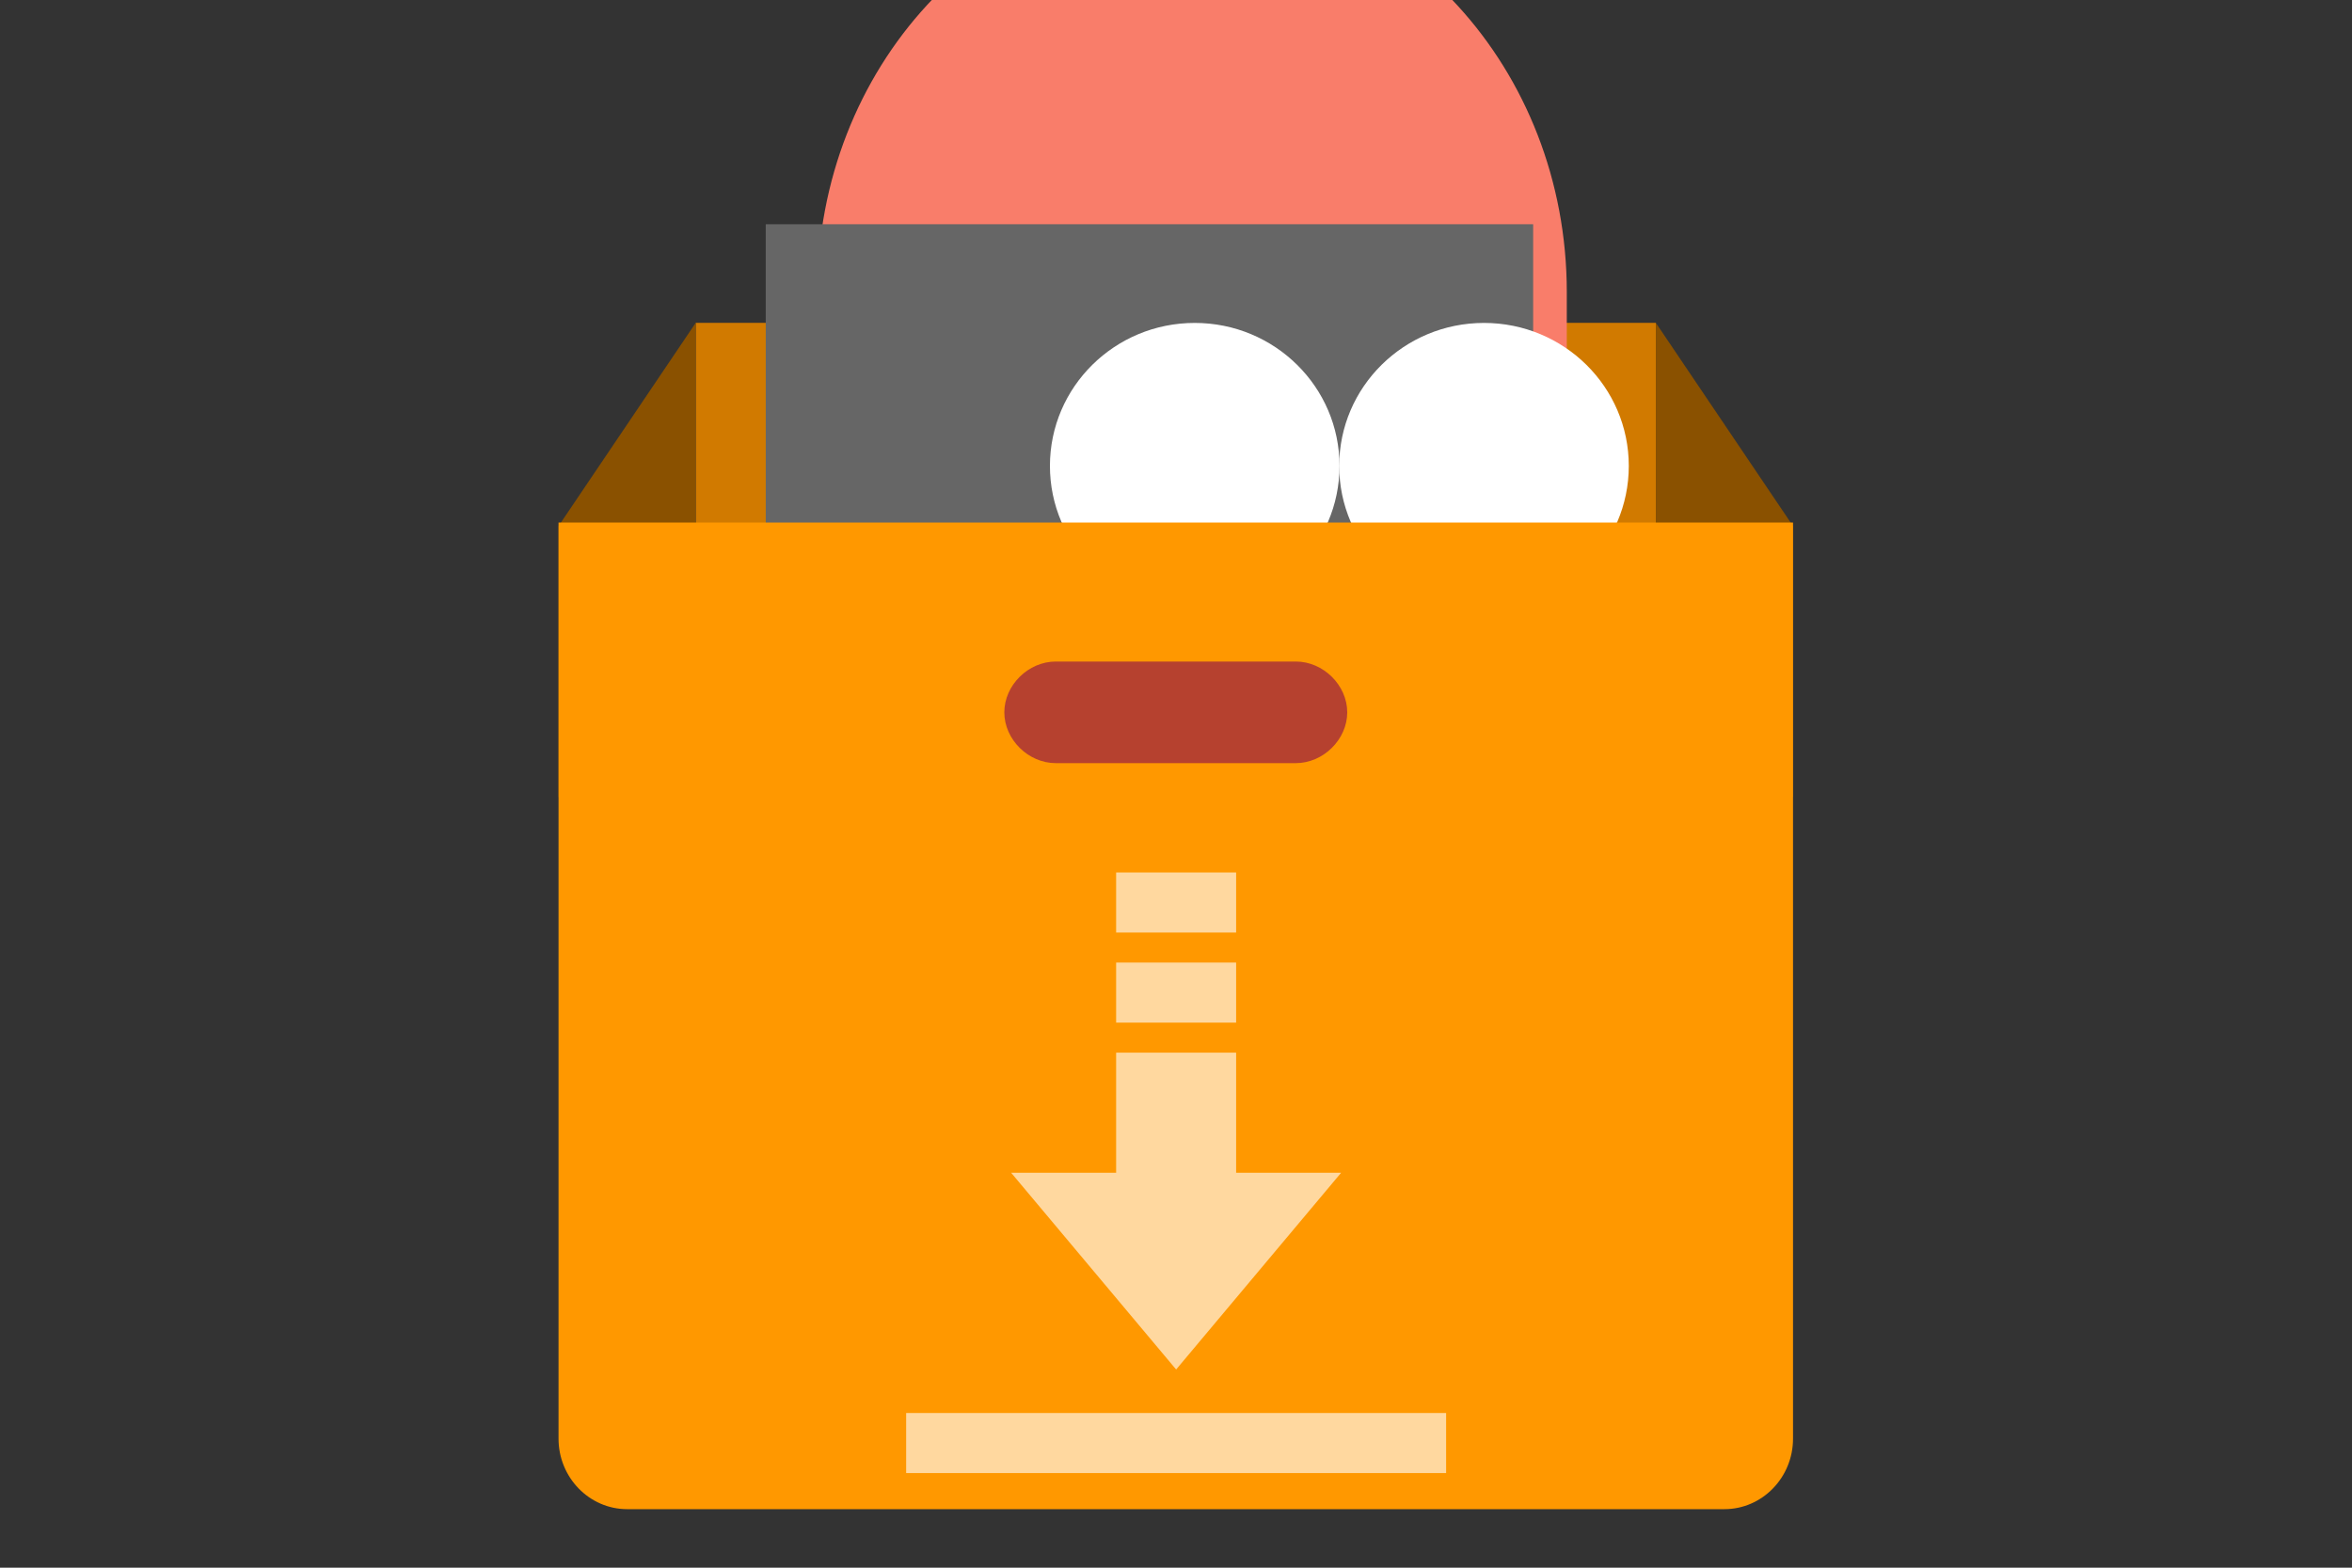 <?xml version="1.0" encoding="UTF-8" standalone="no"?>
<!DOCTYPE svg PUBLIC "-//W3C//DTD SVG 1.1//EN" "http://www.w3.org/Graphics/SVG/1.1/DTD/svg11.dtd">
<svg width="100%" height="100%" viewBox="0 0 120 80" version="1.1" xmlns="http://www.w3.org/2000/svg" xmlns:xlink="http://www.w3.org/1999/xlink" xml:space="preserve" xmlns:serif="http://www.serif.com/" style="fill-rule:evenodd;clip-rule:evenodd;stroke-linejoin:round;stroke-miterlimit:1.414;">
    <rect x="0" y="0" width="120" height="80" fill="#333333" stroke="none"/>
    <g id="surface1" transform="matrix(1.813,0,0,1.791,15.554,9.734)">
        <g transform="matrix(0.965,0,0,0.965,1.349,-2.991)">
            <rect x="10" y="7" width="28" height="7" style="fill:rgb(209,122,0);fill-rule:nonzero;"/>
        </g>
        <g transform="matrix(0.965,0,0,0.965,1.349,-2.991)">
            <path d="M10,21L6,21L6,13L10,7L10,21Z" style="fill:rgb(138,81,0);fill-rule:nonzero;"/>
        </g>
        <g transform="matrix(0.965,0,0,0.965,1.349,-2.991)">
            <path d="M38,21L42,21L42,13L38,7L38,21Z" style="fill:rgb(138,81,0);fill-rule:nonzero;"/>
        </g>
        <g id="Capa1" transform="matrix(2.812,0,0,2.812,1.5,-6)">
            <g transform="matrix(0.022,0,0,0.021,-2.918,-3.893)">
                <g transform="matrix(2.841,0,0,2.841,-4223.56,-1870.46)">
                    <path d="M1622.65,883.366L1622.65,928.45C1622.65,942.248 1611.45,953.45 1597.65,953.45C1583.86,953.45 1572.65,942.248 1572.65,928.45L1572.66,928.45C1572.65,928.398 1572.65,928.345 1572.65,928.291C1572.65,923.877 1576.24,920.293 1580.65,920.293C1585.07,920.293 1588.65,923.877 1588.65,928.291C1588.65,928.419 1588.65,928.546 1588.64,928.672C1588.8,933.592 1592.78,937.467 1597.65,937.467C1602.63,937.467 1606.67,933.427 1606.67,928.45L1606.67,883.366L1622.65,883.366Z" style="fill:rgb(249,125,106);"/>
                </g>
                <g transform="matrix(2.841,0,0,2.841,-4223.51,-1870.46)">
                    <path d="M1726.65,905.156L1726.65,928.45C1726.65,933.427 1730.69,937.467 1735.67,937.467C1740.55,937.467 1744.52,933.592 1744.68,928.672C1744.68,928.546 1744.67,928.419 1744.67,928.291C1744.67,923.877 1748.26,920.293 1752.67,920.293C1757.09,920.293 1760.67,923.877 1760.67,928.291C1760.67,928.345 1760.67,928.398 1760.67,928.45L1760.67,928.45C1760.67,942.248 1749.47,953.45 1735.67,953.45C1721.87,953.45 1710.67,942.248 1710.67,928.45L1710.67,883.366L1726.65,883.366L1726.65,905.156Z" style="fill:rgb(249,125,106);"/>
                </g>
                <g transform="matrix(2.841,0,0,2.841,-4223.56,-1870.46)">
                    <path d="M1656.67,858.366L1656.67,944.45C1656.67,958.248 1645.47,969.45 1631.67,969.45C1617.87,969.45 1606.67,958.248 1606.67,944.45L1606.67,944.45C1606.67,944.398 1606.67,944.345 1606.67,944.291C1606.67,939.877 1610.26,936.293 1614.67,936.293C1619.08,936.293 1622.67,939.877 1622.67,944.291C1622.67,944.419 1622.66,944.546 1622.66,944.672C1622.82,949.592 1626.8,953.467 1631.67,953.467C1636.65,953.467 1640.69,949.427 1640.69,944.45L1640.69,858.366L1656.67,858.366Z" style="fill:rgb(249,125,106);"/>
                </g>
                <g transform="matrix(2.841,0,0,2.841,-4223.56,-1870.46)">
                    <path d="M1692.64,944.45C1692.64,949.427 1696.68,953.467 1701.65,953.467C1706.53,953.467 1710.51,949.592 1710.67,944.672C1710.66,944.546 1710.66,944.419 1710.66,944.291C1710.66,939.877 1714.24,936.293 1718.66,936.293C1723.07,936.293 1726.65,939.877 1726.65,944.291C1726.65,944.345 1726.65,944.398 1726.65,944.45L1726.65,944.45C1726.65,958.248 1715.45,969.45 1701.65,969.45C1687.86,969.45 1676.65,958.248 1676.65,944.45C1676.65,944.45 1676.65,858.366 1676.65,858.366L1692.64,858.366L1692.64,944.45Z" style="fill:rgb(249,125,106);"/>
                </g>
                <g transform="matrix(2.841,0,0,2.841,91.457,-32.151)">
                    <path d="M88.017,129.559C88.017,91.477 114.902,60.559 148.017,60.559L148.405,60.561C181.341,60.801 208.017,91.625 208.017,129.559L208.017,237.559C158.042,250.447 116.719,250.339 88.017,237.559L88.017,129.559Z" style="fill:rgb(249,125,106);"/>
                </g>
            </g>
            <g id="antifaz" transform="matrix(0.064,0,0,0.23,-40.593,-100.797)">
                <rect x="698" y="449" width="120" height="21" style="fill:rgb(102,102,102);"/>
            </g>
            <g id="ull-esquerra" serif:id="ull esquerra" transform="matrix(0.322,0,0,0.322,-224.595,-142.715)">
                <circle cx="723.5" cy="458.5" r="4.5" style="fill:white;"/>
            </g>
            <g id="ull-dret" serif:id="ull dret" transform="matrix(0.322,0,0,0.322,-221.7,-142.715)">
                <circle cx="723.5" cy="458.5" r="4.5" style="fill:white;"/>
            </g>
        </g>
        <g transform="matrix(0.965,0,0,1.004,1.349,-3.599)">
            <path d="M40,41L8,41C6.898,41 6,40.102 6,39L6,13L42,13L42,39C42,40.102 41.102,41 40,41Z" style="fill:rgb(255,152,0);fill-rule:nonzero;"/>
        </g>
        <g transform="matrix(0.965,0,0,0.965,1.349,-2.991)">
            <path d="M27.5,20L20.5,20C19.699,20 19,19.301 19,18.5C19,17.699 19.699,17 20.5,17L27.5,17C28.301,17 29,17.699 29,18.5C29,19.301 28.301,20 27.5,20Z" style="fill:rgb(182,65,47);fill-rule:nonzero;"/>
        </g>
    </g>
    <g id="surface11" serif:id="surface1" transform="matrix(0.793,0,0,0.794,39.776,48.149)">
        <g transform="matrix(0.965,0,0,0.965,2.352,-8.427)">
            <path d="M24,37.102L13,24L35,24L24,37.102Z" style="fill:rgb(255,216,159);fill-rule:nonzero;"/>
        </g>
        <g transform="matrix(0.965,0,0,0.965,2.352,-8.427)">
            <rect x="20" y="4" width="8" height="4" style="fill:rgb(255,216,159);fill-rule:nonzero;"/>
        </g>
        <g transform="matrix(0.965,0,0,0.965,2.352,-8.427)">
            <rect x="20" y="10" width="8" height="4" style="fill:rgb(255,216,159);fill-rule:nonzero;"/>
        </g>
        <g transform="matrix(0.965,0,0,0.965,2.352,-8.427)">
            <rect x="20" y="16" width="8" height="11" style="fill:rgb(255,216,159);fill-rule:nonzero;"/>
        </g>
        <g transform="matrix(0.965,0,0,0.965,2.352,-8.427)">
            <rect x="6" y="40" width="36" height="4" style="fill:rgb(255,216,159);fill-rule:nonzero;"/>
        </g>
    </g>
</svg>
